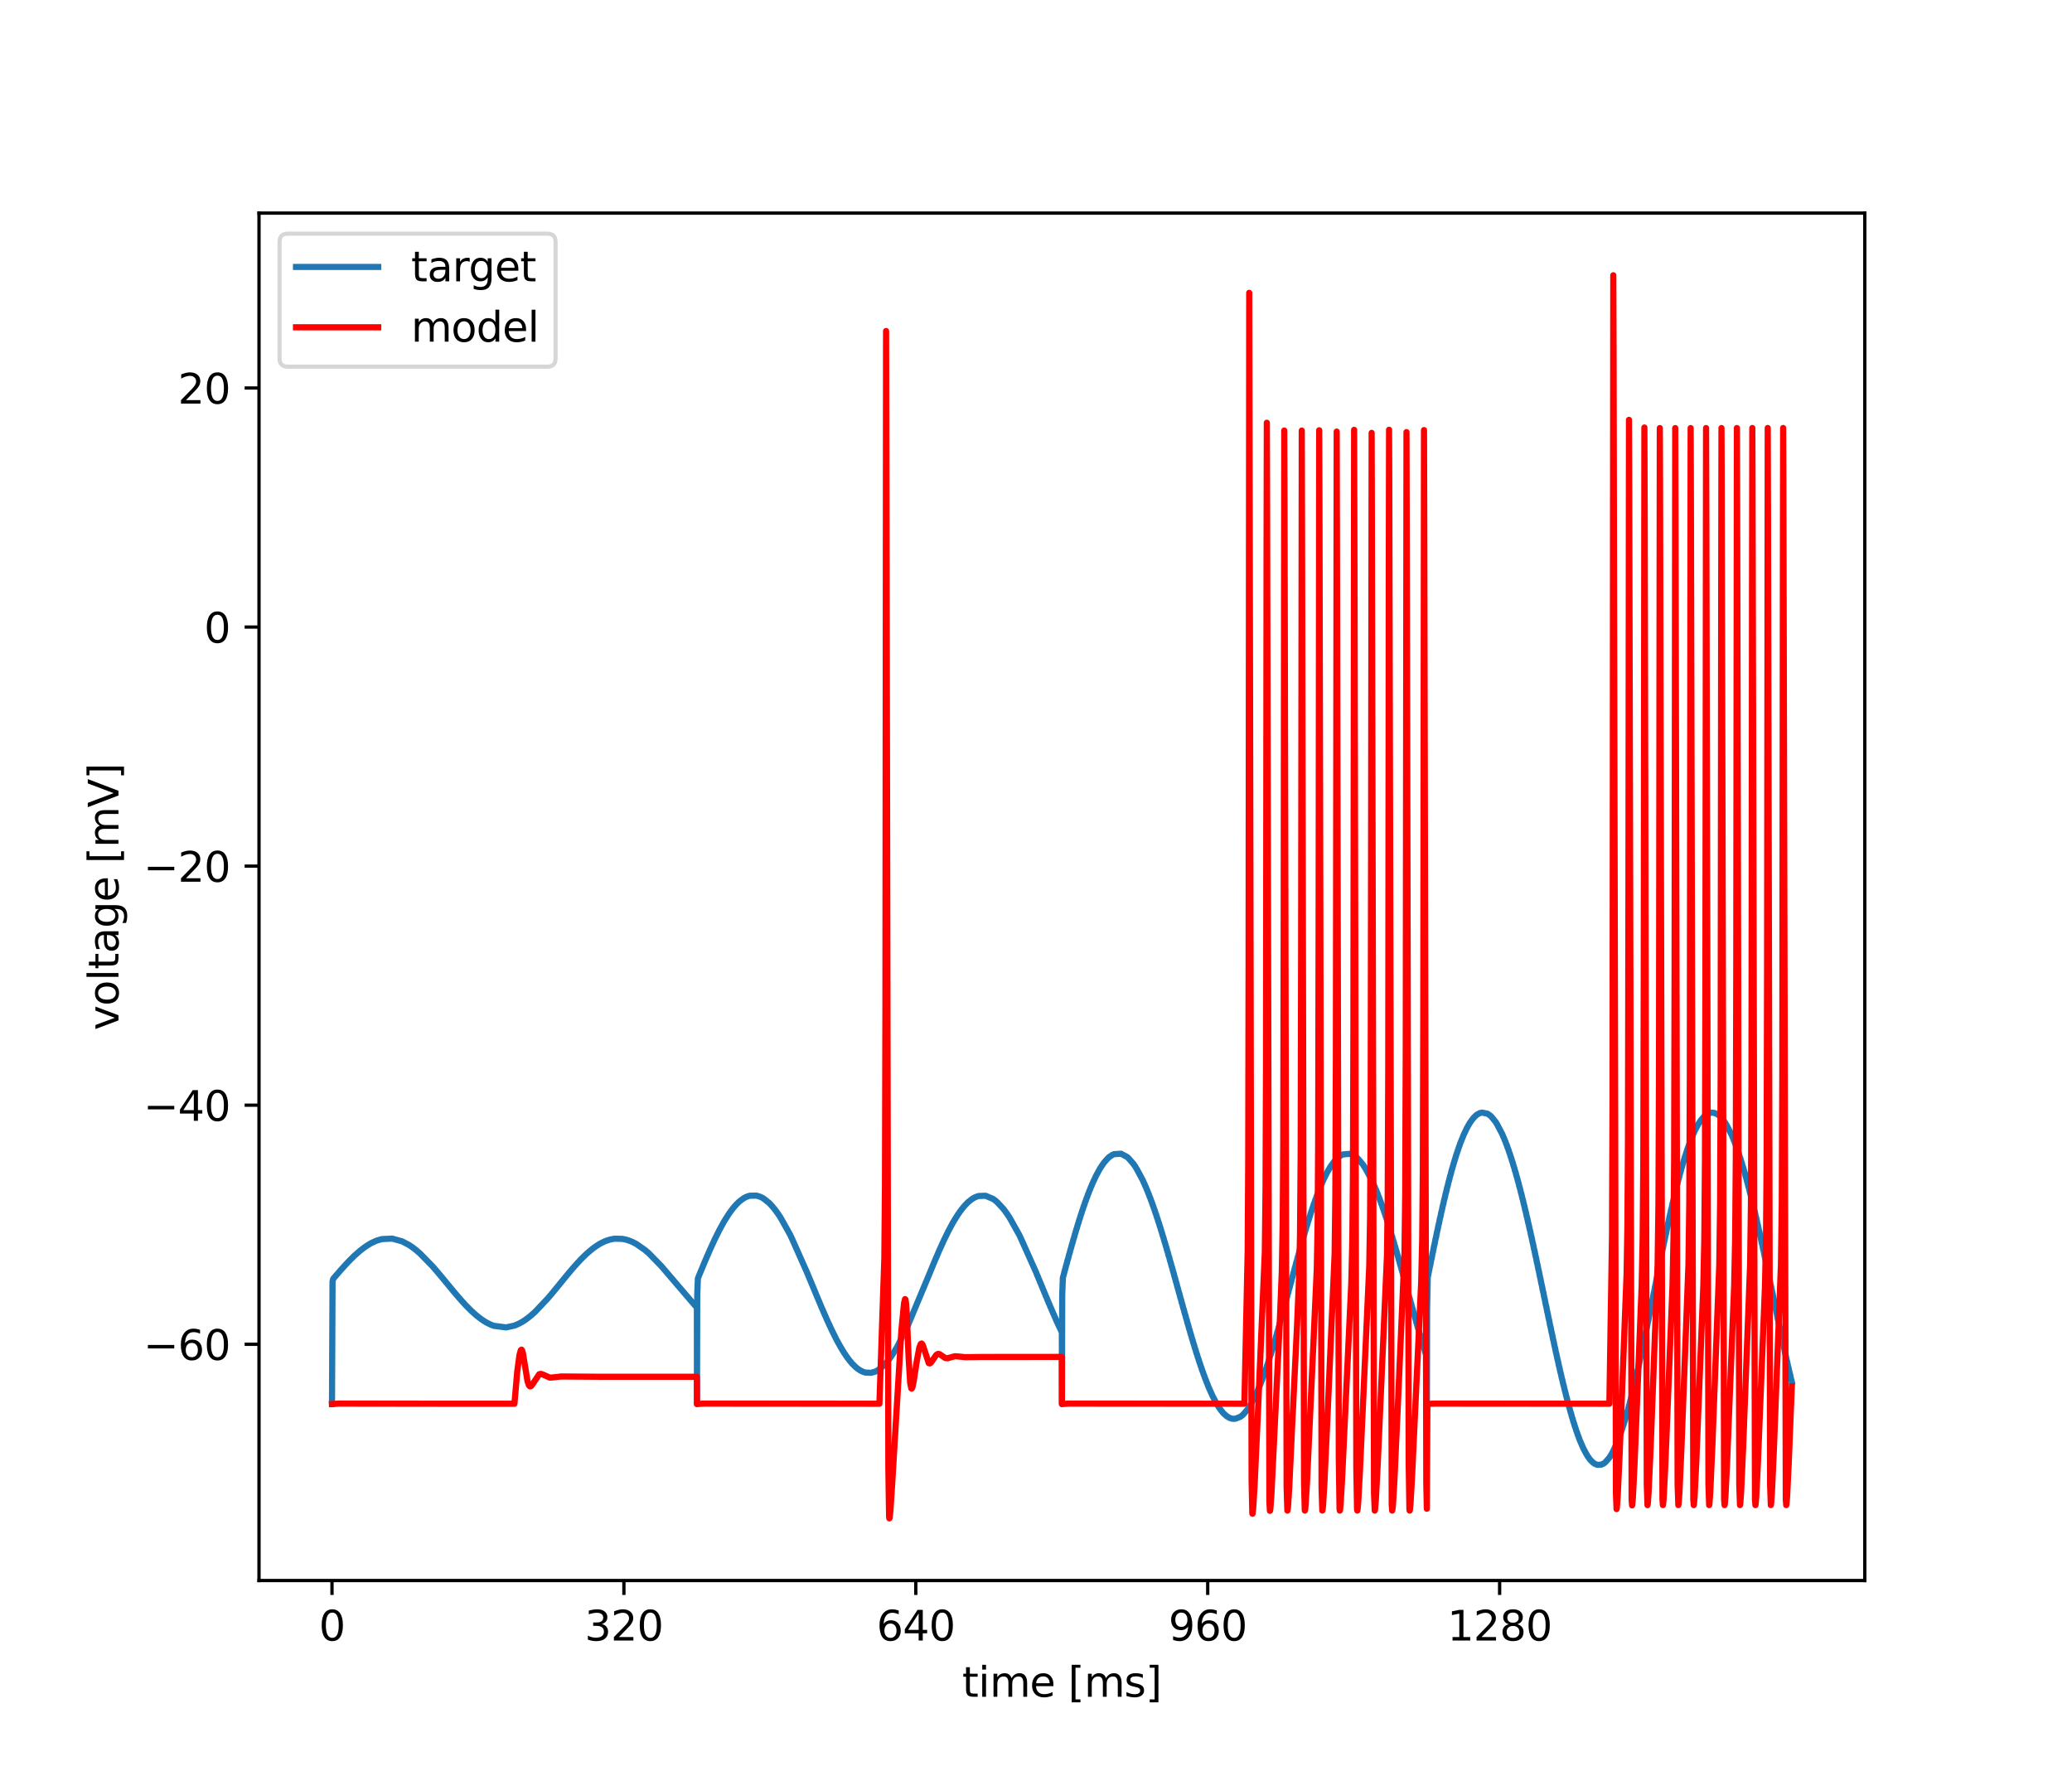 <?xml version="1.0" encoding="utf-8" standalone="no"?>
<!DOCTYPE svg PUBLIC "-//W3C//DTD SVG 1.1//EN"
  "http://www.w3.org/Graphics/SVG/1.1/DTD/svg11.dtd">
<svg xmlns:xlink="http://www.w3.org/1999/xlink" width="504pt" height="432pt" viewBox="0 0 504 432" xmlns="http://www.w3.org/2000/svg" version="1.1">
 <defs>
  <style type="text/css">*{stroke-linejoin: round; stroke-linecap: butt}</style>
 </defs>
 <g id="figure_1">
  <g id="patch_1">
   <path d="M 0 432 
L 504 432 
L 504 0 
L 0 0 
z
" style="fill: #ffffff"/>
  </g>
  <g id="axes_1">
   <g id="patch_2">
    <path d="M 63 384.48 
L 453.6 384.48 
L 453.6 51.84 
L 63 51.84 
z
" style="fill: #ffffff"/>
   </g>
   <g id="matplotlib.axis_1">
    <g id="xtick_1">
     <g id="line2d_1">
      <defs>
       <path id="me4fe925497" d="M 0 0 
L 0 3.5 
" style="stroke: #000000; stroke-width: 0.8"/>
      </defs>
      <g>
       <use xlink:href="#me4fe925497" x="80.755" y="384.48" style="stroke: #000000; stroke-width: 0.8"/>
      </g>
     </g>
     <g id="text_1">
      <!-- 0 -->
      <g transform="translate(77.573 399.078) scale(0.1 -0.1)">
       <defs>
        <path id="DejaVuSans-30" d="M 2034 4250 
Q 1547 4250 1301 3770 
Q 1056 3291 1056 2328 
Q 1056 1369 1301 889 
Q 1547 409 2034 409 
Q 2525 409 2770 889 
Q 3016 1369 3016 2328 
Q 3016 3291 2770 3770 
Q 2525 4250 2034 4250 
z
M 2034 4750 
Q 2819 4750 3233 4129 
Q 3647 3509 3647 2328 
Q 3647 1150 3233 529 
Q 2819 -91 2034 -91 
Q 1250 -91 836 529 
Q 422 1150 422 2328 
Q 422 3509 836 4129 
Q 1250 4750 2034 4750 
z
" transform="scale(0.016)"/>
       </defs>
       <use xlink:href="#DejaVuSans-30"/>
      </g>
     </g>
    </g>
    <g id="xtick_2">
     <g id="line2d_2">
      <g>
       <use xlink:href="#me4fe925497" x="151.759" y="384.48" style="stroke: #000000; stroke-width: 0.8"/>
      </g>
     </g>
     <g id="text_2">
      <!-- 320 -->
      <g transform="translate(142.216 399.078) scale(0.1 -0.1)">
       <defs>
        <path id="DejaVuSans-33" d="M 2597 2516 
Q 3050 2419 3304 2112 
Q 3559 1806 3559 1356 
Q 3559 666 3084 287 
Q 2609 -91 1734 -91 
Q 1441 -91 1130 -33 
Q 819 25 488 141 
L 488 750 
Q 750 597 1062 519 
Q 1375 441 1716 441 
Q 2309 441 2620 675 
Q 2931 909 2931 1356 
Q 2931 1769 2642 2001 
Q 2353 2234 1838 2234 
L 1294 2234 
L 1294 2753 
L 1863 2753 
Q 2328 2753 2575 2939 
Q 2822 3125 2822 3475 
Q 2822 3834 2567 4026 
Q 2313 4219 1838 4219 
Q 1578 4219 1281 4162 
Q 984 4106 628 3988 
L 628 4550 
Q 988 4650 1302 4700 
Q 1616 4750 1894 4750 
Q 2613 4750 3031 4423 
Q 3450 4097 3450 3541 
Q 3450 3153 3228 2886 
Q 3006 2619 2597 2516 
z
" transform="scale(0.016)"/>
        <path id="DejaVuSans-32" d="M 1228 531 
L 3431 531 
L 3431 0 
L 469 0 
L 469 531 
Q 828 903 1448 1529 
Q 2069 2156 2228 2338 
Q 2531 2678 2651 2914 
Q 2772 3150 2772 3378 
Q 2772 3750 2511 3984 
Q 2250 4219 1831 4219 
Q 1534 4219 1204 4116 
Q 875 4013 500 3803 
L 500 4441 
Q 881 4594 1212 4672 
Q 1544 4750 1819 4750 
Q 2544 4750 2975 4387 
Q 3406 4025 3406 3419 
Q 3406 3131 3298 2873 
Q 3191 2616 2906 2266 
Q 2828 2175 2409 1742 
Q 1991 1309 1228 531 
z
" transform="scale(0.016)"/>
       </defs>
       <use xlink:href="#DejaVuSans-33"/>
       <use xlink:href="#DejaVuSans-32" x="63.623"/>
       <use xlink:href="#DejaVuSans-30" x="127.246"/>
      </g>
     </g>
    </g>
    <g id="xtick_3">
     <g id="line2d_3">
      <g>
       <use xlink:href="#me4fe925497" x="222.764" y="384.48" style="stroke: #000000; stroke-width: 0.8"/>
      </g>
     </g>
     <g id="text_3">
      <!-- 640 -->
      <g transform="translate(213.221 399.078) scale(0.1 -0.1)">
       <defs>
        <path id="DejaVuSans-36" d="M 2113 2584 
Q 1688 2584 1439 2293 
Q 1191 2003 1191 1497 
Q 1191 994 1439 701 
Q 1688 409 2113 409 
Q 2538 409 2786 701 
Q 3034 994 3034 1497 
Q 3034 2003 2786 2293 
Q 2538 2584 2113 2584 
z
M 3366 4563 
L 3366 3988 
Q 3128 4100 2886 4159 
Q 2644 4219 2406 4219 
Q 1781 4219 1451 3797 
Q 1122 3375 1075 2522 
Q 1259 2794 1537 2939 
Q 1816 3084 2150 3084 
Q 2853 3084 3261 2657 
Q 3669 2231 3669 1497 
Q 3669 778 3244 343 
Q 2819 -91 2113 -91 
Q 1303 -91 875 529 
Q 447 1150 447 2328 
Q 447 3434 972 4092 
Q 1497 4750 2381 4750 
Q 2619 4750 2861 4703 
Q 3103 4656 3366 4563 
z
" transform="scale(0.016)"/>
        <path id="DejaVuSans-34" d="M 2419 4116 
L 825 1625 
L 2419 1625 
L 2419 4116 
z
M 2253 4666 
L 3047 4666 
L 3047 1625 
L 3713 1625 
L 3713 1100 
L 3047 1100 
L 3047 0 
L 2419 0 
L 2419 1100 
L 313 1100 
L 313 1709 
L 2253 4666 
z
" transform="scale(0.016)"/>
       </defs>
       <use xlink:href="#DejaVuSans-36"/>
       <use xlink:href="#DejaVuSans-34" x="63.623"/>
       <use xlink:href="#DejaVuSans-30" x="127.246"/>
      </g>
     </g>
    </g>
    <g id="xtick_4">
     <g id="line2d_4">
      <g>
       <use xlink:href="#me4fe925497" x="293.769" y="384.48" style="stroke: #000000; stroke-width: 0.8"/>
      </g>
     </g>
     <g id="text_4">
      <!-- 960 -->
      <g transform="translate(284.225 399.078) scale(0.1 -0.1)">
       <defs>
        <path id="DejaVuSans-39" d="M 703 97 
L 703 672 
Q 941 559 1184 500 
Q 1428 441 1663 441 
Q 2288 441 2617 861 
Q 2947 1281 2994 2138 
Q 2813 1869 2534 1725 
Q 2256 1581 1919 1581 
Q 1219 1581 811 2004 
Q 403 2428 403 3163 
Q 403 3881 828 4315 
Q 1253 4750 1959 4750 
Q 2769 4750 3195 4129 
Q 3622 3509 3622 2328 
Q 3622 1225 3098 567 
Q 2575 -91 1691 -91 
Q 1453 -91 1209 -44 
Q 966 3 703 97 
z
M 1959 2075 
Q 2384 2075 2632 2365 
Q 2881 2656 2881 3163 
Q 2881 3666 2632 3958 
Q 2384 4250 1959 4250 
Q 1534 4250 1286 3958 
Q 1038 3666 1038 3163 
Q 1038 2656 1286 2365 
Q 1534 2075 1959 2075 
z
" transform="scale(0.016)"/>
       </defs>
       <use xlink:href="#DejaVuSans-39"/>
       <use xlink:href="#DejaVuSans-36" x="63.623"/>
       <use xlink:href="#DejaVuSans-30" x="127.246"/>
      </g>
     </g>
    </g>
    <g id="xtick_5">
     <g id="line2d_5">
      <g>
       <use xlink:href="#me4fe925497" x="364.774" y="384.48" style="stroke: #000000; stroke-width: 0.8"/>
      </g>
     </g>
     <g id="text_5">
      <!-- 1280 -->
      <g transform="translate(352.049 399.078) scale(0.1 -0.1)">
       <defs>
        <path id="DejaVuSans-31" d="M 794 531 
L 1825 531 
L 1825 4091 
L 703 3866 
L 703 4441 
L 1819 4666 
L 2450 4666 
L 2450 531 
L 3481 531 
L 3481 0 
L 794 0 
L 794 531 
z
" transform="scale(0.016)"/>
        <path id="DejaVuSans-38" d="M 2034 2216 
Q 1584 2216 1326 1975 
Q 1069 1734 1069 1313 
Q 1069 891 1326 650 
Q 1584 409 2034 409 
Q 2484 409 2743 651 
Q 3003 894 3003 1313 
Q 3003 1734 2745 1975 
Q 2488 2216 2034 2216 
z
M 1403 2484 
Q 997 2584 770 2862 
Q 544 3141 544 3541 
Q 544 4100 942 4425 
Q 1341 4750 2034 4750 
Q 2731 4750 3128 4425 
Q 3525 4100 3525 3541 
Q 3525 3141 3298 2862 
Q 3072 2584 2669 2484 
Q 3125 2378 3379 2068 
Q 3634 1759 3634 1313 
Q 3634 634 3220 271 
Q 2806 -91 2034 -91 
Q 1263 -91 848 271 
Q 434 634 434 1313 
Q 434 1759 690 2068 
Q 947 2378 1403 2484 
z
M 1172 3481 
Q 1172 3119 1398 2916 
Q 1625 2713 2034 2713 
Q 2441 2713 2670 2916 
Q 2900 3119 2900 3481 
Q 2900 3844 2670 4047 
Q 2441 4250 2034 4250 
Q 1625 4250 1398 4047 
Q 1172 3844 1172 3481 
z
" transform="scale(0.016)"/>
       </defs>
       <use xlink:href="#DejaVuSans-31"/>
       <use xlink:href="#DejaVuSans-32" x="63.623"/>
       <use xlink:href="#DejaVuSans-38" x="127.246"/>
       <use xlink:href="#DejaVuSans-30" x="190.869"/>
      </g>
     </g>
    </g>
    <g id="text_6">
     <!-- time [ms] -->
     <g transform="translate(234.038 412.757) scale(0.1 -0.1)">
      <defs>
       <path id="DejaVuSans-74" d="M 1172 4494 
L 1172 3500 
L 2356 3500 
L 2356 3053 
L 1172 3053 
L 1172 1153 
Q 1172 725 1289 603 
Q 1406 481 1766 481 
L 2356 481 
L 2356 0 
L 1766 0 
Q 1100 0 847 248 
Q 594 497 594 1153 
L 594 3053 
L 172 3053 
L 172 3500 
L 594 3500 
L 594 4494 
L 1172 4494 
z
" transform="scale(0.016)"/>
       <path id="DejaVuSans-69" d="M 603 3500 
L 1178 3500 
L 1178 0 
L 603 0 
L 603 3500 
z
M 603 4863 
L 1178 4863 
L 1178 4134 
L 603 4134 
L 603 4863 
z
" transform="scale(0.016)"/>
       <path id="DejaVuSans-6d" d="M 3328 2828 
Q 3544 3216 3844 3400 
Q 4144 3584 4550 3584 
Q 5097 3584 5394 3201 
Q 5691 2819 5691 2113 
L 5691 0 
L 5113 0 
L 5113 2094 
Q 5113 2597 4934 2840 
Q 4756 3084 4391 3084 
Q 3944 3084 3684 2787 
Q 3425 2491 3425 1978 
L 3425 0 
L 2847 0 
L 2847 2094 
Q 2847 2600 2669 2842 
Q 2491 3084 2119 3084 
Q 1678 3084 1418 2786 
Q 1159 2488 1159 1978 
L 1159 0 
L 581 0 
L 581 3500 
L 1159 3500 
L 1159 2956 
Q 1356 3278 1631 3431 
Q 1906 3584 2284 3584 
Q 2666 3584 2933 3390 
Q 3200 3197 3328 2828 
z
" transform="scale(0.016)"/>
       <path id="DejaVuSans-65" d="M 3597 1894 
L 3597 1613 
L 953 1613 
Q 991 1019 1311 708 
Q 1631 397 2203 397 
Q 2534 397 2845 478 
Q 3156 559 3463 722 
L 3463 178 
Q 3153 47 2828 -22 
Q 2503 -91 2169 -91 
Q 1331 -91 842 396 
Q 353 884 353 1716 
Q 353 2575 817 3079 
Q 1281 3584 2069 3584 
Q 2775 3584 3186 3129 
Q 3597 2675 3597 1894 
z
M 3022 2063 
Q 3016 2534 2758 2815 
Q 2500 3097 2075 3097 
Q 1594 3097 1305 2825 
Q 1016 2553 972 2059 
L 3022 2063 
z
" transform="scale(0.016)"/>
       <path id="DejaVuSans-20" transform="scale(0.016)"/>
       <path id="DejaVuSans-5b" d="M 550 4863 
L 1875 4863 
L 1875 4416 
L 1125 4416 
L 1125 -397 
L 1875 -397 
L 1875 -844 
L 550 -844 
L 550 4863 
z
" transform="scale(0.016)"/>
       <path id="DejaVuSans-73" d="M 2834 3397 
L 2834 2853 
Q 2591 2978 2328 3040 
Q 2066 3103 1784 3103 
Q 1356 3103 1142 2972 
Q 928 2841 928 2578 
Q 928 2378 1081 2264 
Q 1234 2150 1697 2047 
L 1894 2003 
Q 2506 1872 2764 1633 
Q 3022 1394 3022 966 
Q 3022 478 2636 193 
Q 2250 -91 1575 -91 
Q 1294 -91 989 -36 
Q 684 19 347 128 
L 347 722 
Q 666 556 975 473 
Q 1284 391 1588 391 
Q 1994 391 2212 530 
Q 2431 669 2431 922 
Q 2431 1156 2273 1281 
Q 2116 1406 1581 1522 
L 1381 1569 
Q 847 1681 609 1914 
Q 372 2147 372 2553 
Q 372 3047 722 3315 
Q 1072 3584 1716 3584 
Q 2034 3584 2315 3537 
Q 2597 3491 2834 3397 
z
" transform="scale(0.016)"/>
       <path id="DejaVuSans-5d" d="M 1947 4863 
L 1947 -844 
L 622 -844 
L 622 -397 
L 1369 -397 
L 1369 4416 
L 622 4416 
L 622 4863 
L 1947 4863 
z
" transform="scale(0.016)"/>
      </defs>
      <use xlink:href="#DejaVuSans-74"/>
      <use xlink:href="#DejaVuSans-69" x="39.209"/>
      <use xlink:href="#DejaVuSans-6d" x="66.992"/>
      <use xlink:href="#DejaVuSans-65" x="164.404"/>
      <use xlink:href="#DejaVuSans-20" x="225.928"/>
      <use xlink:href="#DejaVuSans-5b" x="257.715"/>
      <use xlink:href="#DejaVuSans-6d" x="296.729"/>
      <use xlink:href="#DejaVuSans-73" x="394.141"/>
      <use xlink:href="#DejaVuSans-5d" x="446.24"/>
     </g>
    </g>
   </g>
   <g id="matplotlib.axis_2">
    <g id="ytick_1">
     <g id="line2d_6">
      <defs>
       <path id="md127f7ff0e" d="M 0 0 
L -3.5 0 
" style="stroke: #000000; stroke-width: 0.8"/>
      </defs>
      <g>
       <use xlink:href="#md127f7ff0e" x="63" y="327.006" style="stroke: #000000; stroke-width: 0.8"/>
      </g>
     </g>
     <g id="text_7">
      <!-- −60 -->
      <g transform="translate(34.895 330.805) scale(0.1 -0.1)">
       <defs>
        <path id="DejaVuSans-2212" d="M 678 2272 
L 4684 2272 
L 4684 1741 
L 678 1741 
L 678 2272 
z
" transform="scale(0.016)"/>
       </defs>
       <use xlink:href="#DejaVuSans-2212"/>
       <use xlink:href="#DejaVuSans-36" x="83.789"/>
       <use xlink:href="#DejaVuSans-30" x="147.412"/>
      </g>
     </g>
    </g>
    <g id="ytick_2">
     <g id="line2d_7">
      <g>
       <use xlink:href="#md127f7ff0e" x="63" y="268.85" style="stroke: #000000; stroke-width: 0.8"/>
      </g>
     </g>
     <g id="text_8">
      <!-- −40 -->
      <g transform="translate(34.895 272.649) scale(0.1 -0.1)">
       <use xlink:href="#DejaVuSans-2212"/>
       <use xlink:href="#DejaVuSans-34" x="83.789"/>
       <use xlink:href="#DejaVuSans-30" x="147.412"/>
      </g>
     </g>
    </g>
    <g id="ytick_3">
     <g id="line2d_8">
      <g>
       <use xlink:href="#md127f7ff0e" x="63" y="210.694" style="stroke: #000000; stroke-width: 0.8"/>
      </g>
     </g>
     <g id="text_9">
      <!-- −20 -->
      <g transform="translate(34.895 214.493) scale(0.1 -0.1)">
       <use xlink:href="#DejaVuSans-2212"/>
       <use xlink:href="#DejaVuSans-32" x="83.789"/>
       <use xlink:href="#DejaVuSans-30" x="147.412"/>
      </g>
     </g>
    </g>
    <g id="ytick_4">
     <g id="line2d_9">
      <g>
       <use xlink:href="#md127f7ff0e" x="63" y="152.538" style="stroke: #000000; stroke-width: 0.8"/>
      </g>
     </g>
     <g id="text_10">
      <!-- 0 -->
      <g transform="translate(49.638 156.337) scale(0.1 -0.1)">
       <use xlink:href="#DejaVuSans-30"/>
      </g>
     </g>
    </g>
    <g id="ytick_5">
     <g id="line2d_10">
      <g>
       <use xlink:href="#md127f7ff0e" x="63" y="94.382" style="stroke: #000000; stroke-width: 0.8"/>
      </g>
     </g>
     <g id="text_11">
      <!-- 20 -->
      <g transform="translate(43.275 98.181) scale(0.1 -0.1)">
       <use xlink:href="#DejaVuSans-32"/>
       <use xlink:href="#DejaVuSans-30" x="63.623"/>
      </g>
     </g>
    </g>
    <g id="text_12">
     <!-- voltage [mV] -->
     <g transform="translate(28.816 250.624) rotate(-90) scale(0.1 -0.1)">
      <defs>
       <path id="DejaVuSans-76" d="M 191 3500 
L 800 3500 
L 1894 563 
L 2988 3500 
L 3597 3500 
L 2284 0 
L 1503 0 
L 191 3500 
z
" transform="scale(0.016)"/>
       <path id="DejaVuSans-6f" d="M 1959 3097 
Q 1497 3097 1228 2736 
Q 959 2375 959 1747 
Q 959 1119 1226 758 
Q 1494 397 1959 397 
Q 2419 397 2687 759 
Q 2956 1122 2956 1747 
Q 2956 2369 2687 2733 
Q 2419 3097 1959 3097 
z
M 1959 3584 
Q 2709 3584 3137 3096 
Q 3566 2609 3566 1747 
Q 3566 888 3137 398 
Q 2709 -91 1959 -91 
Q 1206 -91 779 398 
Q 353 888 353 1747 
Q 353 2609 779 3096 
Q 1206 3584 1959 3584 
z
" transform="scale(0.016)"/>
       <path id="DejaVuSans-6c" d="M 603 4863 
L 1178 4863 
L 1178 0 
L 603 0 
L 603 4863 
z
" transform="scale(0.016)"/>
       <path id="DejaVuSans-61" d="M 2194 1759 
Q 1497 1759 1228 1600 
Q 959 1441 959 1056 
Q 959 750 1161 570 
Q 1363 391 1709 391 
Q 2188 391 2477 730 
Q 2766 1069 2766 1631 
L 2766 1759 
L 2194 1759 
z
M 3341 1997 
L 3341 0 
L 2766 0 
L 2766 531 
Q 2569 213 2275 61 
Q 1981 -91 1556 -91 
Q 1019 -91 701 211 
Q 384 513 384 1019 
Q 384 1609 779 1909 
Q 1175 2209 1959 2209 
L 2766 2209 
L 2766 2266 
Q 2766 2663 2505 2880 
Q 2244 3097 1772 3097 
Q 1472 3097 1187 3025 
Q 903 2953 641 2809 
L 641 3341 
Q 956 3463 1253 3523 
Q 1550 3584 1831 3584 
Q 2591 3584 2966 3190 
Q 3341 2797 3341 1997 
z
" transform="scale(0.016)"/>
       <path id="DejaVuSans-67" d="M 2906 1791 
Q 2906 2416 2648 2759 
Q 2391 3103 1925 3103 
Q 1463 3103 1205 2759 
Q 947 2416 947 1791 
Q 947 1169 1205 825 
Q 1463 481 1925 481 
Q 2391 481 2648 825 
Q 2906 1169 2906 1791 
z
M 3481 434 
Q 3481 -459 3084 -895 
Q 2688 -1331 1869 -1331 
Q 1566 -1331 1297 -1286 
Q 1028 -1241 775 -1147 
L 775 -588 
Q 1028 -725 1275 -790 
Q 1522 -856 1778 -856 
Q 2344 -856 2625 -561 
Q 2906 -266 2906 331 
L 2906 616 
Q 2728 306 2450 153 
Q 2172 0 1784 0 
Q 1141 0 747 490 
Q 353 981 353 1791 
Q 353 2603 747 3093 
Q 1141 3584 1784 3584 
Q 2172 3584 2450 3431 
Q 2728 3278 2906 2969 
L 2906 3500 
L 3481 3500 
L 3481 434 
z
" transform="scale(0.016)"/>
       <path id="DejaVuSans-56" d="M 1831 0 
L 50 4666 
L 709 4666 
L 2188 738 
L 3669 4666 
L 4325 4666 
L 2547 0 
L 1831 0 
z
" transform="scale(0.016)"/>
      </defs>
      <use xlink:href="#DejaVuSans-76"/>
      <use xlink:href="#DejaVuSans-6f" x="59.18"/>
      <use xlink:href="#DejaVuSans-6c" x="120.361"/>
      <use xlink:href="#DejaVuSans-74" x="148.145"/>
      <use xlink:href="#DejaVuSans-61" x="187.354"/>
      <use xlink:href="#DejaVuSans-67" x="248.633"/>
      <use xlink:href="#DejaVuSans-65" x="312.109"/>
      <use xlink:href="#DejaVuSans-20" x="373.633"/>
      <use xlink:href="#DejaVuSans-5b" x="405.42"/>
      <use xlink:href="#DejaVuSans-6d" x="444.434"/>
      <use xlink:href="#DejaVuSans-56" x="541.846"/>
      <use xlink:href="#DejaVuSans-5d" x="610.254"/>
     </g>
    </g>
   </g>
   <g id="line2d_11">
    <path d="M 80.755 341.545 
L 80.888 311.706 
L 81.043 311.093 
L 82.064 309.901 
L 82.175 309.793 
L 82.397 309.503 
L 82.618 309.282 
L 82.84 308.995 
L 83.062 308.777 
L 83.284 308.495 
L 83.506 308.281 
L 83.728 308.004 
L 83.95 307.794 
L 84.172 307.522 
L 84.394 307.317 
L 84.615 307.051 
L 84.837 306.851 
L 85.059 306.592 
L 85.281 306.396 
L 85.503 306.145 
L 85.725 305.955 
L 85.947 305.712 
L 86.191 305.481 
L 87.389 304.421 
L 87.522 304.301 
L 88.72 303.386 
L 88.92 303.259 
L 89.164 303.081 
L 89.364 302.962 
L 89.608 302.797 
L 89.808 302.687 
L 90.052 302.535 
L 90.274 302.407 
L 91.383 301.889 
L 91.694 301.765 
L 92.87 301.424 
L 95.399 301.301 
L 97.818 301.974 
L 99.482 302.845 
L 99.726 303.013 
L 99.926 303.135 
L 100.17 303.316 
L 100.37 303.447 
L 100.614 303.64 
L 100.813 303.78 
L 101.058 303.985 
L 101.257 304.133 
L 101.501 304.35 
L 101.657 304.492 
L 101.967 304.738 
L 102.211 304.973 
L 102.344 305.103 
L 105.251 308.074 
L 105.473 308.357 
L 105.695 308.578 
L 105.917 308.865 
L 106.139 309.09 
L 106.361 309.382 
L 106.583 309.61 
L 106.804 309.906 
L 107.026 310.136 
L 107.248 310.435 
L 107.47 310.668 
L 107.692 310.969 
L 107.914 311.203 
L 108.136 311.505 
L 108.358 311.74 
L 108.58 312.044 
L 108.801 312.279 
L 109.023 312.583 
L 109.245 312.818 
L 109.467 313.121 
L 109.689 313.355 
L 109.911 313.656 
L 110.133 313.889 
L 110.355 314.188 
L 110.577 314.419 
L 110.798 314.715 
L 111.02 314.944 
L 111.242 315.236 
L 111.464 315.462 
L 111.686 315.75 
L 111.908 315.971 
L 112.13 316.254 
L 112.352 316.472 
L 112.574 316.749 
L 112.795 316.961 
L 113.017 317.232 
L 113.261 317.49 
L 114.548 318.783 
L 114.682 318.919 
L 115.88 319.984 
L 116.079 320.135 
L 116.324 320.346 
L 116.523 320.489 
L 116.767 320.688 
L 116.967 320.822 
L 117.211 321.008 
L 117.411 321.133 
L 117.655 321.305 
L 117.855 321.421 
L 118.099 321.58 
L 118.321 321.714 
L 119.43 322.258 
L 119.807 322.402 
L 120.118 322.522 
L 123.091 322.905 
L 125.133 322.464 
L 125.465 322.332 
L 125.798 322.186 
L 126.286 321.966 
L 126.597 321.787 
L 126.996 321.574 
L 127.241 321.414 
L 127.44 321.297 
L 127.684 321.124 
L 127.884 320.998 
L 128.128 320.811 
L 128.328 320.675 
L 128.572 320.475 
L 128.772 320.331 
L 129.016 320.118 
L 129.215 319.965 
L 129.459 319.741 
L 129.615 319.595 
L 129.925 319.339 
L 130.169 319.097 
L 130.303 318.962 
L 133.298 315.8 
L 133.52 315.51 
L 133.742 315.283 
L 133.964 314.988 
L 134.186 314.757 
L 134.408 314.459 
L 134.629 314.225 
L 134.851 313.923 
L 135.073 313.688 
L 135.295 313.383 
L 135.517 313.146 
L 135.739 312.841 
L 135.961 312.603 
L 136.183 312.296 
L 136.405 312.058 
L 136.627 311.751 
L 136.848 311.513 
L 137.07 311.207 
L 137.292 310.97 
L 137.514 310.666 
L 137.736 310.431 
L 137.958 310.129 
L 138.18 309.895 
L 138.402 309.597 
L 138.624 309.366 
L 138.845 309.071 
L 139.067 308.844 
L 139.289 308.553 
L 139.511 308.33 
L 139.733 308.045 
L 139.955 307.826 
L 140.177 307.547 
L 140.399 307.333 
L 140.621 307.061 
L 140.842 306.853 
L 141.064 306.588 
L 141.308 306.335 
L 142.507 305.163 
L 142.64 305.031 
L 143.838 304.002 
L 144.038 303.857 
L 144.26 303.663 
L 144.57 303.453 
L 144.814 303.266 
L 145.014 303.14 
L 145.258 302.966 
L 145.458 302.85 
L 145.702 302.689 
L 145.924 302.554 
L 147.033 302.003 
L 147.344 301.87 
L 148.453 301.519 
L 149.097 301.39 
L 149.585 301.323 
L 151.36 301.368 
L 152.292 301.554 
L 152.78 301.708 
L 153.357 301.91 
L 153.69 302.058 
L 153.978 302.184 
L 154.289 302.353 
L 154.688 302.555 
L 154.977 302.74 
L 156.907 304.09 
L 157.151 304.305 
L 157.307 304.445 
L 157.617 304.69 
L 157.861 304.922 
L 157.995 305.052 
L 160.835 307.963 
L 169.045 317.556 
L 169.156 317.655 
L 169.377 317.915 
L 169.511 318.023 
L 169.533 341.545 
L 169.599 314.975 
L 169.755 310.997 
L 170.088 310.158 
L 171.375 307.075 
L 171.419 306.947 
L 172.617 304.196 
L 172.661 304.075 
L 173.771 301.676 
L 173.815 301.562 
L 174.836 299.515 
L 174.88 299.41 
L 175.901 297.544 
L 175.968 297.408 
L 176.123 297.142 
L 177.055 295.652 
L 177.166 295.511 
L 177.388 295.14 
L 177.61 294.866 
L 177.832 294.519 
L 178.053 294.264 
L 178.275 293.942 
L 178.497 293.706 
L 178.719 293.41 
L 178.941 293.195 
L 179.163 292.924 
L 179.385 292.73 
L 179.607 292.486 
L 179.851 292.267 
L 180.694 291.626 
L 180.894 291.511 
L 181.115 291.362 
L 181.537 291.152 
L 182.358 290.873 
L 184.022 290.847 
L 184.976 291.146 
L 185.309 291.315 
L 185.598 291.469 
L 185.886 291.669 
L 187.107 292.653 
L 187.351 292.914 
L 187.462 293.012 
L 187.683 293.282 
L 187.905 293.502 
L 188.127 293.797 
L 188.349 294.037 
L 188.571 294.357 
L 188.793 294.615 
L 189.015 294.96 
L 189.237 295.236 
L 189.459 295.605 
L 189.68 295.899 
L 189.902 296.29 
L 190.058 296.536 
L 192.254 300.47 
L 192.476 300.973 
L 192.632 301.288 
L 196.271 309.47 
L 198.179 314.044 
L 198.223 314.174 
L 199.688 317.651 
L 199.732 317.778 
L 201.019 320.721 
L 201.063 320.842 
L 202.173 323.239 
L 202.217 323.352 
L 203.327 325.578 
L 203.393 325.728 
L 203.549 326.022 
L 204.569 327.85 
L 204.68 328.01 
L 204.902 328.427 
L 205.124 328.742 
L 205.346 329.136 
L 205.568 329.433 
L 205.79 329.802 
L 206.012 330.08 
L 206.233 330.425 
L 206.455 330.683 
L 206.677 331.002 
L 206.899 331.24 
L 207.121 331.532 
L 207.365 331.801 
L 208.208 332.613 
L 208.408 332.767 
L 208.63 332.962 
L 209.029 333.223 
L 209.273 333.383 
L 209.562 333.531 
L 209.806 333.653 
L 210.183 333.791 
L 210.494 333.888 
L 211.892 333.946 
L 212.846 333.68 
L 213.179 333.518 
L 213.467 333.368 
L 213.756 333.169 
L 214.909 332.211 
L 216.307 330.623 
L 216.529 330.285 
L 216.751 330.011 
L 216.973 329.647 
L 217.195 329.353 
L 217.417 328.964 
L 217.639 328.65 
L 217.861 328.238 
L 218.082 327.906 
L 218.304 327.471 
L 218.46 327.195 
L 220.856 322.37 
L 225.649 310.908 
L 227.025 307.579 
L 227.069 307.45 
L 228.267 304.658 
L 228.312 304.534 
L 229.421 302.09 
L 229.465 301.974 
L 230.486 299.882 
L 230.53 299.774 
L 231.551 297.862 
L 231.618 297.722 
L 231.773 297.45 
L 232.705 295.917 
L 232.816 295.772 
L 233.038 295.391 
L 233.26 295.107 
L 233.482 294.75 
L 233.703 294.486 
L 233.925 294.154 
L 234.147 293.91 
L 234.369 293.604 
L 234.591 293.381 
L 234.813 293.101 
L 235.035 292.898 
L 235.257 292.646 
L 235.501 292.418 
L 236.344 291.747 
L 236.544 291.625 
L 236.766 291.468 
L 237.187 291.244 
L 238.008 290.94 
L 239.739 290.878 
L 241.603 291.675 
L 241.847 291.857 
L 242.047 291.995 
L 242.291 292.206 
L 242.446 292.349 
L 242.69 292.57 
L 244.088 294.08 
L 244.31 294.402 
L 244.532 294.661 
L 244.754 295.006 
L 244.975 295.283 
L 245.197 295.652 
L 245.419 295.947 
L 245.641 296.339 
L 245.796 296.586 
L 247.993 300.528 
L 248.215 301.032 
L 248.37 301.346 
L 252.076 309.631 
L 252.298 310.23 
L 252.431 310.482 
L 252.653 311.084 
L 252.786 311.336 
L 253.008 311.94 
L 253.141 312.193 
L 253.363 312.798 
L 253.496 313.051 
L 253.718 313.655 
L 253.851 313.909 
L 254.073 314.512 
L 254.206 314.765 
L 254.428 315.366 
L 254.561 315.618 
L 254.783 316.216 
L 254.916 316.466 
L 255.138 317.06 
L 255.271 317.309 
L 255.493 317.898 
L 255.626 318.144 
L 255.848 318.728 
L 255.981 318.971 
L 256.203 319.548 
L 256.336 319.789 
L 256.558 320.357 
L 256.691 320.595 
L 256.913 321.154 
L 257.069 321.496 
L 258.178 323.853 
L 258.222 323.965 
L 258.289 324.047 
L 258.311 341.545 
L 258.378 314.975 
L 258.533 310.801 
L 258.755 310.052 
L 258.977 309.125 
L 259.11 308.735 
L 259.332 307.814 
L 259.465 307.427 
L 259.687 306.514 
L 259.82 306.13 
L 260.042 305.225 
L 260.175 304.846 
L 260.397 303.951 
L 260.53 303.578 
L 260.752 302.694 
L 260.885 302.326 
L 261.107 301.456 
L 261.24 301.094 
L 261.462 300.238 
L 261.595 299.883 
L 261.817 299.043 
L 261.95 298.696 
L 262.172 297.873 
L 262.305 297.534 
L 262.527 296.73 
L 262.66 296.399 
L 262.882 295.615 
L 263.015 295.293 
L 263.237 294.53 
L 263.37 294.218 
L 263.592 293.477 
L 263.725 293.175 
L 263.947 292.457 
L 264.08 292.165 
L 264.302 291.472 
L 264.435 291.191 
L 264.657 290.523 
L 264.79 290.254 
L 265.012 289.612 
L 265.145 289.354 
L 265.367 288.739 
L 265.5 288.493 
L 265.7 287.961 
L 266.543 286.162 
L 266.588 286.052 
L 267.431 284.506 
L 267.475 284.413 
L 268.23 283.255 
L 268.341 283.126 
L 268.54 282.817 
L 269.295 281.95 
L 269.406 281.858 
L 269.627 281.617 
L 269.872 281.411 
L 270.537 280.966 
L 270.737 280.873 
L 270.959 280.759 
L 272.69 280.651 
L 274.198 281.469 
L 274.443 281.696 
L 274.576 281.831 
L 275.707 283.125 
L 275.929 283.477 
L 276.151 283.766 
L 276.373 284.157 
L 276.528 284.409 
L 278.015 287.179 
L 278.237 287.722 
L 278.37 287.954 
L 278.592 288.524 
L 278.725 288.767 
L 278.947 289.363 
L 279.08 289.617 
L 279.302 290.238 
L 279.435 290.502 
L 279.657 291.148 
L 279.79 291.422 
L 280.012 292.091 
L 280.145 292.375 
L 280.367 293.066 
L 280.5 293.359 
L 280.722 294.073 
L 280.855 294.374 
L 281.077 295.108 
L 281.21 295.418 
L 281.432 296.172 
L 281.565 296.49 
L 281.787 297.262 
L 281.92 297.588 
L 282.142 298.378 
L 282.275 298.71 
L 282.497 299.516 
L 282.63 299.856 
L 282.852 300.677 
L 282.985 301.023 
L 283.207 301.858 
L 283.34 302.209 
L 283.562 303.057 
L 283.695 303.413 
L 283.917 304.273 
L 284.05 304.634 
L 284.272 305.504 
L 284.405 305.869 
L 284.627 306.747 
L 284.76 307.116 
L 284.982 308.002 
L 285.115 308.374 
L 285.337 309.267 
L 285.47 309.641 
L 285.692 310.538 
L 285.825 310.915 
L 286.047 311.815 
L 286.181 312.193 
L 286.402 313.095 
L 286.536 313.474 
L 286.757 314.377 
L 286.891 314.756 
L 287.112 315.658 
L 287.246 316.036 
L 287.467 316.936 
L 287.601 317.313 
L 287.822 318.209 
L 287.956 318.585 
L 288.178 319.476 
L 288.311 319.849 
L 288.533 320.733 
L 288.666 321.104 
L 288.888 321.98 
L 289.021 322.346 
L 289.243 323.213 
L 289.376 323.575 
L 289.598 324.431 
L 289.731 324.789 
L 289.953 325.631 
L 290.086 325.984 
L 290.308 326.813 
L 290.441 327.159 
L 290.663 327.973 
L 290.796 328.312 
L 291.018 329.109 
L 291.151 329.442 
L 291.373 330.22 
L 291.506 330.545 
L 291.728 331.304 
L 291.861 331.621 
L 292.083 332.359 
L 292.216 332.667 
L 292.438 333.383 
L 292.571 333.682 
L 292.793 334.375 
L 292.926 334.663 
L 293.148 335.331 
L 293.281 335.609 
L 293.503 336.252 
L 293.636 336.519 
L 293.858 337.135 
L 294.013 337.505 
L 294.856 339.379 
L 294.901 339.492 
L 295.744 341.111 
L 295.855 341.278 
L 296.077 341.704 
L 296.299 342.021 
L 296.521 342.405 
L 296.742 342.688 
L 296.964 343.03 
L 297.186 343.279 
L 297.408 343.576 
L 297.652 343.842 
L 298.384 344.498 
L 298.873 344.796 
L 299.117 344.925 
L 299.583 345.08 
L 299.938 345.141 
L 300.47 345.133 
L 301.713 344.643 
L 301.957 344.458 
L 302.157 344.31 
L 302.401 344.076 
L 302.534 343.937 
L 303.577 342.698 
L 303.799 342.332 
L 304.02 342.028 
L 304.242 341.619 
L 304.398 341.353 
L 305.884 338.403 
L 306.106 337.825 
L 306.239 337.573 
L 306.461 336.965 
L 306.594 336.701 
L 306.816 336.065 
L 306.949 335.789 
L 307.171 335.126 
L 307.304 334.838 
L 307.526 334.149 
L 307.659 333.85 
L 307.881 333.136 
L 308.015 332.827 
L 308.236 332.089 
L 308.37 331.77 
L 308.591 331.009 
L 308.725 330.681 
L 308.946 329.899 
L 309.08 329.562 
L 309.301 328.76 
L 309.435 328.415 
L 309.656 327.594 
L 309.79 327.242 
L 310.012 326.403 
L 310.145 326.044 
L 310.367 325.19 
L 310.5 324.824 
L 310.722 323.955 
L 310.855 323.583 
L 311.077 322.702 
L 311.21 322.325 
L 311.432 321.432 
L 311.565 321.051 
L 311.787 320.148 
L 311.92 319.763 
L 312.142 318.852 
L 312.275 318.464 
L 312.497 317.546 
L 312.63 317.155 
L 312.852 316.232 
L 312.985 315.84 
L 313.207 314.913 
L 313.34 314.52 
L 313.562 313.591 
L 313.695 313.198 
L 313.917 312.268 
L 314.05 311.875 
L 314.272 310.947 
L 314.405 310.555 
L 314.627 309.63 
L 314.76 309.24 
L 314.982 308.319 
L 315.115 307.932 
L 315.337 307.017 
L 315.47 306.632 
L 315.692 305.725 
L 315.825 305.345 
L 316.047 304.447 
L 316.18 304.071 
L 316.402 303.183 
L 316.535 302.813 
L 316.757 301.938 
L 316.89 301.573 
L 317.112 300.711 
L 317.245 300.353 
L 317.467 299.507 
L 317.6 299.156 
L 317.822 298.326 
L 317.955 297.982 
L 318.177 297.17 
L 318.31 296.835 
L 318.532 296.043 
L 318.665 295.716 
L 318.887 294.944 
L 319.02 294.627 
L 319.242 293.876 
L 319.375 293.569 
L 319.597 292.841 
L 319.73 292.544 
L 319.952 291.841 
L 320.085 291.554 
L 320.307 290.876 
L 320.44 290.6 
L 320.662 289.948 
L 320.795 289.684 
L 321.017 289.059 
L 321.15 288.807 
L 321.372 288.209 
L 321.505 287.969 
L 321.727 287.4 
L 321.86 287.173 
L 322.082 286.633 
L 322.215 286.418 
L 322.437 285.909 
L 322.57 285.707 
L 322.77 285.272 
L 323.525 283.984 
L 323.591 283.86 
L 323.747 283.623 
L 324.501 282.601 
L 324.612 282.489 
L 324.834 282.197 
L 325.056 281.994 
L 325.278 281.743 
L 325.522 281.527 
L 326.187 281.056 
L 326.387 280.956 
L 326.609 280.833 
L 328.362 280.675 
L 329.138 280.968 
L 329.471 281.175 
L 329.671 281.303 
L 329.915 281.505 
L 330.115 281.663 
L 330.359 281.908 
L 330.492 282.053 
L 331.624 283.423 
L 331.846 283.793 
L 332.023 284.068 
L 332.178 284.316 
L 333.665 287.054 
L 333.887 287.592 
L 334.02 287.822 
L 334.242 288.387 
L 334.375 288.628 
L 334.597 289.22 
L 334.73 289.471 
L 334.952 290.088 
L 335.085 290.35 
L 335.307 290.991 
L 335.44 291.264 
L 335.662 291.929 
L 335.795 292.21 
L 336.017 292.898 
L 336.15 293.189 
L 336.372 293.899 
L 336.505 294.199 
L 336.727 294.929 
L 336.86 295.238 
L 337.082 295.988 
L 337.215 296.305 
L 337.437 297.074 
L 337.57 297.398 
L 337.792 298.185 
L 337.925 298.516 
L 338.147 299.319 
L 338.28 299.658 
L 338.502 300.476 
L 338.635 300.821 
L 338.857 301.654 
L 338.99 302.004 
L 339.212 302.85 
L 339.345 303.205 
L 339.567 304.063 
L 339.7 304.423 
L 339.922 305.291 
L 340.055 305.655 
L 340.277 306.532 
L 340.41 306.901 
L 340.632 307.786 
L 340.765 308.157 
L 340.987 309.048 
L 341.121 309.422 
L 341.342 310.319 
L 341.476 310.695 
L 341.697 311.595 
L 341.831 311.972 
L 342.052 312.875 
L 342.186 313.253 
L 342.407 314.156 
L 342.541 314.535 
L 342.763 315.437 
L 342.896 315.816 
L 343.118 316.716 
L 343.251 317.093 
L 343.473 317.99 
L 343.606 318.366 
L 343.828 319.258 
L 343.961 319.632 
L 344.183 320.517 
L 344.316 320.888 
L 344.538 321.765 
L 344.671 322.133 
L 344.893 323.001 
L 345.026 323.364 
L 345.248 324.222 
L 345.381 324.58 
L 345.603 325.425 
L 345.736 325.779 
L 345.958 326.61 
L 346.091 326.958 
L 346.313 327.774 
L 346.446 328.115 
L 346.668 328.915 
L 346.801 329.249 
L 347.023 330.031 
L 347.067 330.082 
L 347.089 341.545 
L 347.134 318.697 
L 347.289 310.748 
L 347.755 308.367 
L 347.888 307.844 
L 348.11 306.61 
L 348.243 306.09 
L 348.465 304.866 
L 348.598 304.351 
L 348.82 303.138 
L 348.953 302.63 
L 349.175 301.431 
L 349.308 300.93 
L 349.53 299.747 
L 349.663 299.254 
L 349.885 298.089 
L 350.018 297.605 
L 350.24 296.461 
L 350.373 295.986 
L 350.595 294.864 
L 350.728 294.4 
L 350.95 293.302 
L 351.083 292.849 
L 351.305 291.777 
L 351.438 291.337 
L 351.66 290.293 
L 351.793 289.865 
L 352.015 288.85 
L 352.148 288.436 
L 352.37 287.452 
L 352.503 287.052 
L 352.725 286.101 
L 352.859 285.716 
L 353.058 284.884 
L 353.901 282.019 
L 353.924 282.007 
L 354.123 281.272 
L 354.966 278.789 
L 354.989 278.779 
L 355.188 278.151 
L 355.943 276.279 
L 355.987 276.15 
L 356.742 274.558 
L 356.786 274.45 
L 357.452 273.286 
L 357.496 273.197 
L 358.162 272.26 
L 358.273 272.148 
L 358.472 271.876 
L 359.116 271.261 
L 359.36 271.084 
L 359.937 270.784 
L 360.225 270.7 
L 360.469 270.646 
L 361.823 270.917 
L 362.222 271.185 
L 362.533 271.415 
L 362.777 271.658 
L 362.91 271.805 
L 363.864 273 
L 364.086 273.39 
L 364.241 273.646 
L 365.462 275.986 
L 365.684 276.557 
L 365.817 276.803 
L 366.039 277.413 
L 366.172 277.675 
L 366.394 278.322 
L 366.527 278.599 
L 366.749 279.283 
L 366.882 279.575 
L 367.104 280.296 
L 367.237 280.602 
L 367.459 281.357 
L 367.592 281.678 
L 367.814 282.467 
L 367.947 282.802 
L 368.169 283.624 
L 368.302 283.972 
L 368.524 284.827 
L 368.657 285.188 
L 368.879 286.073 
L 369.012 286.447 
L 369.234 287.362 
L 369.367 287.748 
L 369.589 288.692 
L 369.722 289.089 
L 369.944 290.06 
L 370.077 290.468 
L 370.299 291.466 
L 370.432 291.885 
L 370.654 292.907 
L 370.787 293.336 
L 371.009 294.381 
L 371.142 294.82 
L 371.364 295.887 
L 371.497 296.335 
L 371.719 297.422 
L 371.852 297.878 
L 372.074 298.984 
L 372.207 299.448 
L 372.429 300.572 
L 372.562 301.042 
L 372.784 302.182 
L 372.917 302.659 
L 373.139 303.812 
L 373.272 304.295 
L 373.494 305.46 
L 373.627 305.948 
L 373.849 307.124 
L 373.982 307.617 
L 374.204 308.801 
L 374.337 309.297 
L 374.559 310.488 
L 374.693 310.988 
L 374.914 312.184 
L 375.048 312.685 
L 375.269 313.884 
L 375.403 314.387 
L 375.624 315.587 
L 375.758 316.09 
L 375.979 317.29 
L 376.113 317.793 
L 376.334 318.99 
L 376.468 319.491 
L 376.69 320.683 
L 376.823 321.183 
L 377.045 322.369 
L 377.178 322.866 
L 377.4 324.042 
L 377.533 324.536 
L 377.755 325.702 
L 377.888 326.19 
L 378.11 327.344 
L 378.243 327.827 
L 378.465 328.966 
L 378.598 329.443 
L 378.82 330.565 
L 378.953 331.035 
L 379.175 332.139 
L 379.308 332.601 
L 379.53 333.684 
L 379.663 334.137 
L 379.885 335.198 
L 380.018 335.642 
L 380.24 336.678 
L 380.373 337.112 
L 380.595 338.122 
L 380.728 338.544 
L 380.95 339.526 
L 381.083 339.936 
L 381.305 340.889 
L 381.438 341.286 
L 381.66 342.207 
L 381.793 342.591 
L 382.015 343.479 
L 382.148 343.849 
L 382.37 344.703 
L 382.503 345.058 
L 382.725 345.875 
L 382.858 346.214 
L 383.08 346.994 
L 383.213 347.318 
L 383.435 348.058 
L 383.568 348.365 
L 383.79 349.065 
L 383.923 349.355 
L 384.145 350.014 
L 384.3 350.406 
L 385.055 352.141 
L 385.099 352.255 
L 385.854 353.685 
L 385.965 353.846 
L 386.186 354.246 
L 386.408 354.535 
L 386.63 354.875 
L 386.874 355.174 
L 387.518 355.808 
L 388.028 356.144 
L 388.605 356.345 
L 389.515 356.289 
L 390.025 356.042 
L 390.225 355.919 
L 390.469 355.712 
L 390.602 355.582 
L 391.467 354.588 
L 391.689 354.218 
L 391.911 353.905 
L 392.133 353.475 
L 392.288 353.193 
L 393.509 350.58 
L 393.731 349.944 
L 393.864 349.664 
L 394.086 348.985 
L 394.219 348.687 
L 394.441 347.965 
L 394.574 347.649 
L 394.796 346.887 
L 394.929 346.554 
L 395.151 345.752 
L 395.284 345.403 
L 395.506 344.563 
L 395.639 344.197 
L 395.861 343.32 
L 395.994 342.938 
L 396.216 342.026 
L 396.349 341.63 
L 396.571 340.683 
L 396.704 340.273 
L 396.926 339.294 
L 397.059 338.87 
L 397.281 337.86 
L 397.414 337.424 
L 397.636 336.385 
L 397.769 335.936 
L 397.991 334.87 
L 398.124 334.41 
L 398.346 333.318 
L 398.479 332.848 
L 398.701 331.732 
L 398.834 331.252 
L 399.056 330.114 
L 399.189 329.625 
L 399.411 328.467 
L 399.544 327.971 
L 399.766 326.795 
L 399.899 326.291 
L 400.121 325.099 
L 400.254 324.589 
L 400.476 323.383 
L 400.609 322.868 
L 400.831 321.65 
L 400.964 321.131 
L 401.186 319.903 
L 401.319 319.38 
L 401.541 318.145 
L 401.674 317.619 
L 401.896 316.379 
L 402.029 315.852 
L 402.251 314.608 
L 402.384 314.081 
L 402.606 312.836 
L 402.739 312.309 
L 402.961 311.066 
L 403.094 310.54 
L 403.316 309.3 
L 403.449 308.776 
L 403.671 307.542 
L 403.805 307.022 
L 404.026 305.796 
L 404.16 305.281 
L 404.381 304.065 
L 404.515 303.555 
L 404.736 302.351 
L 404.87 301.847 
L 405.091 300.658 
L 405.225 300.162 
L 405.446 298.99 
L 405.58 298.501 
L 405.802 297.348 
L 405.935 296.868 
L 406.157 295.736 
L 406.29 295.266 
L 406.512 294.156 
L 406.645 293.697 
L 406.867 292.612 
L 407 292.165 
L 407.222 291.107 
L 407.355 290.671 
L 407.577 289.641 
L 407.71 289.219 
L 407.932 288.219 
L 408.065 287.81 
L 408.287 286.841 
L 408.42 286.447 
L 408.642 285.511 
L 408.775 285.132 
L 408.997 284.23 
L 409.13 283.866 
L 409.33 283.08 
L 410.173 280.394 
L 410.195 280.382 
L 410.395 279.699 
L 411.238 277.406 
L 411.26 277.398 
L 411.46 276.823 
L 412.214 275.131 
L 412.259 275.015 
L 413.013 273.609 
L 413.057 273.515 
L 413.723 272.518 
L 413.834 272.397 
L 414.034 272.105 
L 414.699 271.426 
L 414.81 271.35 
L 415.01 271.169 
L 415.587 270.845 
L 415.809 270.757 
L 416.43 270.656 
L 417.051 270.746 
L 417.739 271.054 
L 418.072 271.3 
L 418.272 271.455 
L 418.516 271.7 
L 418.649 271.848 
L 419.603 273.051 
L 419.825 273.444 
L 419.98 273.701 
L 421.201 276.053 
L 421.423 276.626 
L 421.556 276.874 
L 421.778 277.486 
L 421.911 277.749 
L 422.133 278.399 
L 422.266 278.676 
L 422.488 279.363 
L 422.621 279.656 
L 422.843 280.379 
L 422.976 280.686 
L 423.198 281.444 
L 423.331 281.765 
L 423.553 282.558 
L 423.686 282.893 
L 423.908 283.718 
L 424.041 284.066 
L 424.263 284.923 
L 424.396 285.285 
L 424.618 286.173 
L 424.751 286.547 
L 424.973 287.465 
L 425.106 287.851 
L 425.328 288.797 
L 425.461 289.195 
L 425.683 290.169 
L 425.816 290.578 
L 426.038 291.577 
L 426.171 291.997 
L 426.393 293.021 
L 426.526 293.45 
L 426.748 294.497 
L 426.881 294.937 
L 427.103 296.005 
L 427.236 296.454 
L 427.458 297.543 
L 427.591 297.999 
L 427.813 299.107 
L 427.946 299.571 
L 428.168 300.696 
L 428.301 301.167 
L 428.523 302.307 
L 428.656 302.785 
L 428.878 303.939 
L 429.011 304.423 
L 429.233 305.589 
L 429.366 306.077 
L 429.588 307.254 
L 429.721 307.747 
L 429.943 308.932 
L 430.076 309.428 
L 430.298 310.62 
L 430.431 311.119 
L 430.653 312.315 
L 430.786 312.817 
L 431.008 314.016 
L 431.141 314.519 
L 431.363 315.719 
L 431.496 316.222 
L 431.718 317.422 
L 431.851 317.924 
L 432.073 319.121 
L 432.206 319.623 
L 432.428 320.814 
L 432.561 321.314 
L 432.783 322.499 
L 432.917 322.995 
L 433.138 324.171 
L 433.272 324.664 
L 433.493 325.83 
L 433.627 326.318 
L 433.848 327.47 
L 433.982 327.953 
L 434.203 329.091 
L 434.337 329.567 
L 434.558 330.688 
L 434.692 331.158 
L 434.914 332.26 
L 435.047 332.721 
L 435.269 333.803 
L 435.402 334.255 
L 435.624 335.314 
L 435.757 335.757 
L 435.845 336.127 
L 435.845 336.127 
" clip-path="url(#peea790de78)" style="fill: none; stroke: #1f77b4; stroke-width: 1.5; stroke-linecap: square"/>
   </g>
   <g id="line2d_12">
    <path d="M 80.755 341.545 
L 82.463 341.434 
L 108.025 341.469 
L 125.133 341.469 
L 125.82 333.615 
L 126.353 329.636 
L 126.686 328.436 
L 126.863 328.317 
L 126.996 328.487 
L 127.218 329.25 
L 127.596 331.576 
L 128.328 336.068 
L 128.683 337.045 
L 128.949 337.261 
L 129.171 337.184 
L 129.504 336.776 
L 131.168 334.291 
L 131.567 334.21 
L 132.033 334.359 
L 133.742 335.121 
L 134.519 335.069 
L 136.516 334.842 
L 145.68 334.908 
L 169.511 334.909 
L 169.533 341.545 
L 169.644 341.531 
L 171.352 341.434 
L 213.911 341.469 
L 215.109 306.164 
L 215.264 288.476 
L 215.375 244.765 
L 215.531 80.523 
L 215.619 115.206 
L 216.085 357.355 
L 216.263 368.946 
L 216.329 369.36 
L 216.396 369.218 
L 216.574 367.649 
L 216.995 361.311 
L 219.258 323.568 
L 219.902 317.025 
L 220.146 316.021 
L 220.235 316.091 
L 220.368 316.812 
L 220.568 319.553 
L 221.011 330.219 
L 221.389 336.336 
L 221.655 337.731 
L 221.766 337.797 
L 221.788 337.781 
L 221.943 337.46 
L 222.232 336.144 
L 222.986 331.19 
L 223.607 327.866 
L 223.962 326.929 
L 224.184 326.818 
L 224.362 327.001 
L 224.628 327.675 
L 225.915 331.603 
L 226.181 331.661 
L 226.47 331.448 
L 226.958 330.722 
L 227.757 329.575 
L 228.156 329.354 
L 228.511 329.397 
L 228.999 329.716 
L 229.954 330.363 
L 230.464 330.415 
L 231.13 330.227 
L 232.239 329.922 
L 233.038 329.972 
L 234.769 330.147 
L 238.652 330.093 
L 258.289 330.076 
L 258.311 341.545 
L 258.422 341.531 
L 260.131 341.434 
L 302.689 341.469 
L 303.488 304.502 
L 303.621 282.67 
L 303.71 235.598 
L 303.865 71.235 
L 303.932 100.531 
L 304.442 360.164 
L 304.62 368.166 
L 304.664 368.238 
L 304.686 368.178 
L 304.819 367.044 
L 305.152 361.715 
L 305.951 344.392 
L 307.659 304.592 
L 307.837 289.004 
L 307.948 259.384 
L 308.081 134.408 
L 308.148 102.833 
L 308.192 116.13 
L 308.769 365.301 
L 308.902 367.522 
L 308.924 367.509 
L 309.013 366.978 
L 309.257 363.628 
L 309.834 351.86 
L 311.321 321.055 
L 311.787 309.458 
L 312.009 297.479 
L 312.142 277.956 
L 312.253 222.689 
L 312.386 104.729 
L 312.452 123.146 
L 312.963 361.772 
L 313.14 367.454 
L 313.162 367.471 
L 313.185 367.426 
L 313.295 366.585 
L 313.584 362.191 
L 314.272 347.54 
L 315.514 322.1 
L 316.003 310.523 
L 316.224 300 
L 316.38 280.265 
L 316.491 231.066 
L 316.646 104.742 
L 316.713 130.068 
L 317.201 360.815 
L 317.378 367.419 
L 317.4 367.469 
L 317.445 367.375 
L 317.578 366.18 
L 317.933 360.268 
L 319.131 334.378 
L 320.307 308.525 
L 320.507 297.235 
L 320.64 277.31 
L 320.751 220.458 
L 320.884 104.665 
L 320.951 124.574 
L 321.461 361.996 
L 321.639 367.456 
L 321.683 367.414 
L 321.816 366.299 
L 322.149 360.89 
L 323.036 341.573 
L 324.634 305.128 
L 324.812 291.178 
L 324.945 257.32 
L 325.144 104.985 
L 325.233 145.153 
L 325.655 355 
L 325.832 367.078 
L 325.899 367.469 
L 325.943 367.363 
L 326.099 365.864 
L 326.476 359.332 
L 328.695 312.119 
L 328.939 301.982 
L 329.094 286.034 
L 329.205 250.891 
L 329.383 104.559 
L 329.471 139.02 
L 329.915 357.068 
L 330.093 367.219 
L 330.159 367.462 
L 330.204 367.298 
L 330.381 365.39 
L 330.803 357.709 
L 333.066 307.947 
L 333.266 295.854 
L 333.399 273.204 
L 333.51 205.702 
L 333.643 105.301 
L 333.687 120.774 
L 334.22 363.182 
L 334.397 367.47 
L 334.464 367.221 
L 334.664 364.881 
L 335.129 356.032 
L 337.371 305.48 
L 337.548 292.09 
L 337.681 260.656 
L 337.814 139.751 
L 337.881 104.545 
L 337.925 116.061 
L 338.524 365.974 
L 338.635 367.464 
L 338.68 367.395 
L 338.813 366.237 
L 339.146 360.791 
L 340.078 340.501 
L 341.631 304.873 
L 341.808 290.5 
L 341.942 254.77 
L 342.119 105.112 
L 342.23 148.418 
L 342.652 355.899 
L 342.829 367.141 
L 342.896 367.469 
L 342.94 367.338 
L 343.095 365.796 
L 343.473 359.229 
L 345.691 311.968 
L 345.936 301.656 
L 346.091 285.135 
L 346.202 247.924 
L 346.379 104.622 
L 346.446 128.861 
L 346.934 360.592 
L 347.067 367.015 
L 347.2 341.531 
L 348.909 341.434 
L 391.467 341.469 
L 392.111 300.624 
L 392.244 265.827 
L 392.355 133.748 
L 392.422 66.96 
L 392.488 84.816 
L 393.065 363.332 
L 393.22 367.104 
L 393.287 366.807 
L 393.487 364.116 
L 393.953 354.092 
L 395.661 309.874 
L 395.861 297.79 
L 395.994 276.897 
L 396.105 216.723 
L 396.238 102.135 
L 396.282 113.382 
L 396.882 364.843 
L 396.992 366.202 
L 397.037 366.045 
L 397.192 364.239 
L 397.592 356.132 
L 399.322 312.858 
L 399.566 301.218 
L 399.722 282.266 
L 399.833 237.312 
L 399.988 103.997 
L 400.055 124.963 
L 400.565 361.09 
L 400.742 366.136 
L 400.809 365.83 
L 401.009 363.083 
L 401.497 352.329 
L 403.205 307.594 
L 403.405 292.888 
L 403.538 262.264 
L 403.649 169.492 
L 403.738 104.129 
L 403.782 114.08 
L 404.381 364.739 
L 404.492 366.131 
L 404.537 365.982 
L 404.692 364.186 
L 405.091 356.078 
L 406.822 312.824 
L 407.066 301.183 
L 407.222 282.221 
L 407.333 237.247 
L 407.488 104.134 
L 407.554 125.114 
L 408.065 361.1 
L 408.242 366.131 
L 408.309 365.824 
L 408.509 363.075 
L 408.997 352.32 
L 410.705 307.581 
L 410.905 292.857 
L 411.038 262.163 
L 411.149 169.211 
L 411.238 104.131 
L 411.282 114.189 
L 411.881 364.746 
L 411.992 366.131 
L 412.037 365.98 
L 412.192 364.182 
L 412.591 356.072 
L 414.322 312.816 
L 414.566 301.165 
L 414.722 282.169 
L 414.832 237.069 
L 414.988 104.127 
L 415.054 125.25 
L 415.565 361.12 
L 415.742 366.131 
L 415.809 365.822 
L 416.008 363.071 
L 416.497 352.313 
L 418.205 307.57 
L 418.405 292.827 
L 418.538 262.058 
L 418.671 142.732 
L 418.738 104.123 
L 418.782 114.295 
L 419.381 364.754 
L 419.492 366.131 
L 419.537 365.979 
L 419.692 364.178 
L 420.091 356.067 
L 421.822 312.808 
L 422.066 301.148 
L 422.221 282.118 
L 422.332 236.889 
L 422.488 104.119 
L 422.554 125.385 
L 423.065 361.141 
L 423.242 366.131 
L 423.309 365.82 
L 423.508 363.067 
L 423.997 352.307 
L 425.705 307.558 
L 425.905 292.797 
L 426.038 261.953 
L 426.171 142.462 
L 426.238 104.116 
L 426.282 114.402 
L 426.881 364.762 
L 426.992 366.131 
L 427.036 365.977 
L 427.192 364.174 
L 427.591 356.061 
L 429.322 312.799 
L 429.566 301.13 
L 429.721 282.066 
L 429.832 236.708 
L 429.988 104.113 
L 430.054 125.521 
L 430.564 361.162 
L 430.742 366.131 
L 430.809 365.818 
L 431.008 363.062 
L 431.496 352.301 
L 433.205 307.547 
L 433.405 292.767 
L 433.538 261.848 
L 433.671 142.192 
L 433.737 104.11 
L 433.782 114.509 
L 434.381 364.769 
L 434.492 366.131 
L 434.536 365.976 
L 434.692 364.17 
L 435.091 356.055 
L 435.845 337.246 
L 435.845 337.246 
" clip-path="url(#peea790de78)" style="fill: none; stroke: #ff0000; stroke-width: 1.5; stroke-linecap: square"/>
   </g>
   <g id="patch_3">
    <path d="M 63 384.48 
L 63 51.84 
" style="fill: none; stroke: #000000; stroke-width: 0.8; stroke-linejoin: miter; stroke-linecap: square"/>
   </g>
   <g id="patch_4">
    <path d="M 453.6 384.48 
L 453.6 51.84 
" style="fill: none; stroke: #000000; stroke-width: 0.8; stroke-linejoin: miter; stroke-linecap: square"/>
   </g>
   <g id="patch_5">
    <path d="M 63 384.48 
L 453.6 384.48 
" style="fill: none; stroke: #000000; stroke-width: 0.8; stroke-linejoin: miter; stroke-linecap: square"/>
   </g>
   <g id="patch_6">
    <path d="M 63 51.84 
L 453.6 51.84 
" style="fill: none; stroke: #000000; stroke-width: 0.8; stroke-linejoin: miter; stroke-linecap: square"/>
   </g>
   <g id="legend_1">
    <g id="patch_7">
     <path d="M 70 89.196 
L 133.139 89.196 
Q 135.139 89.196 135.139 87.196 
L 135.139 58.84 
Q 135.139 56.84 133.139 56.84 
L 70 56.84 
Q 68 56.84 68 58.84 
L 68 87.196 
Q 68 89.196 70 89.196 
z
" style="fill: #ffffff; opacity: 0.8; stroke: #cccccc; stroke-linejoin: miter"/>
    </g>
    <g id="line2d_13">
     <path d="M 72 64.938 
L 82 64.938 
L 92 64.938 
" style="fill: none; stroke: #1f77b4; stroke-width: 1.5; stroke-linecap: square"/>
    </g>
    <g id="text_13">
     <!-- target -->
     <g transform="translate(100 68.438) scale(0.1 -0.1)">
      <defs>
       <path id="DejaVuSans-72" d="M 2631 2963 
Q 2534 3019 2420 3045 
Q 2306 3072 2169 3072 
Q 1681 3072 1420 2755 
Q 1159 2438 1159 1844 
L 1159 0 
L 581 0 
L 581 3500 
L 1159 3500 
L 1159 2956 
Q 1341 3275 1631 3429 
Q 1922 3584 2338 3584 
Q 2397 3584 2469 3576 
Q 2541 3569 2628 3553 
L 2631 2963 
z
" transform="scale(0.016)"/>
      </defs>
      <use xlink:href="#DejaVuSans-74"/>
      <use xlink:href="#DejaVuSans-61" x="39.209"/>
      <use xlink:href="#DejaVuSans-72" x="100.488"/>
      <use xlink:href="#DejaVuSans-67" x="139.852"/>
      <use xlink:href="#DejaVuSans-65" x="203.328"/>
      <use xlink:href="#DejaVuSans-74" x="264.852"/>
     </g>
    </g>
    <g id="line2d_14">
     <path d="M 72 79.617 
L 82 79.617 
L 92 79.617 
" style="fill: none; stroke: #ff0000; stroke-width: 1.5; stroke-linecap: square"/>
    </g>
    <g id="text_14">
     <!-- model -->
     <g transform="translate(100 83.117) scale(0.1 -0.1)">
      <defs>
       <path id="DejaVuSans-64" d="M 2906 2969 
L 2906 4863 
L 3481 4863 
L 3481 0 
L 2906 0 
L 2906 525 
Q 2725 213 2448 61 
Q 2172 -91 1784 -91 
Q 1150 -91 751 415 
Q 353 922 353 1747 
Q 353 2572 751 3078 
Q 1150 3584 1784 3584 
Q 2172 3584 2448 3432 
Q 2725 3281 2906 2969 
z
M 947 1747 
Q 947 1113 1208 752 
Q 1469 391 1925 391 
Q 2381 391 2643 752 
Q 2906 1113 2906 1747 
Q 2906 2381 2643 2742 
Q 2381 3103 1925 3103 
Q 1469 3103 1208 2742 
Q 947 2381 947 1747 
z
" transform="scale(0.016)"/>
      </defs>
      <use xlink:href="#DejaVuSans-6d"/>
      <use xlink:href="#DejaVuSans-6f" x="97.412"/>
      <use xlink:href="#DejaVuSans-64" x="158.594"/>
      <use xlink:href="#DejaVuSans-65" x="222.07"/>
      <use xlink:href="#DejaVuSans-6c" x="283.594"/>
     </g>
    </g>
   </g>
  </g>
 </g>
 <defs>
  <clipPath id="peea790de78">
   <rect x="63" y="51.84" width="390.6" height="332.64"/>
  </clipPath>
 </defs>
</svg>
